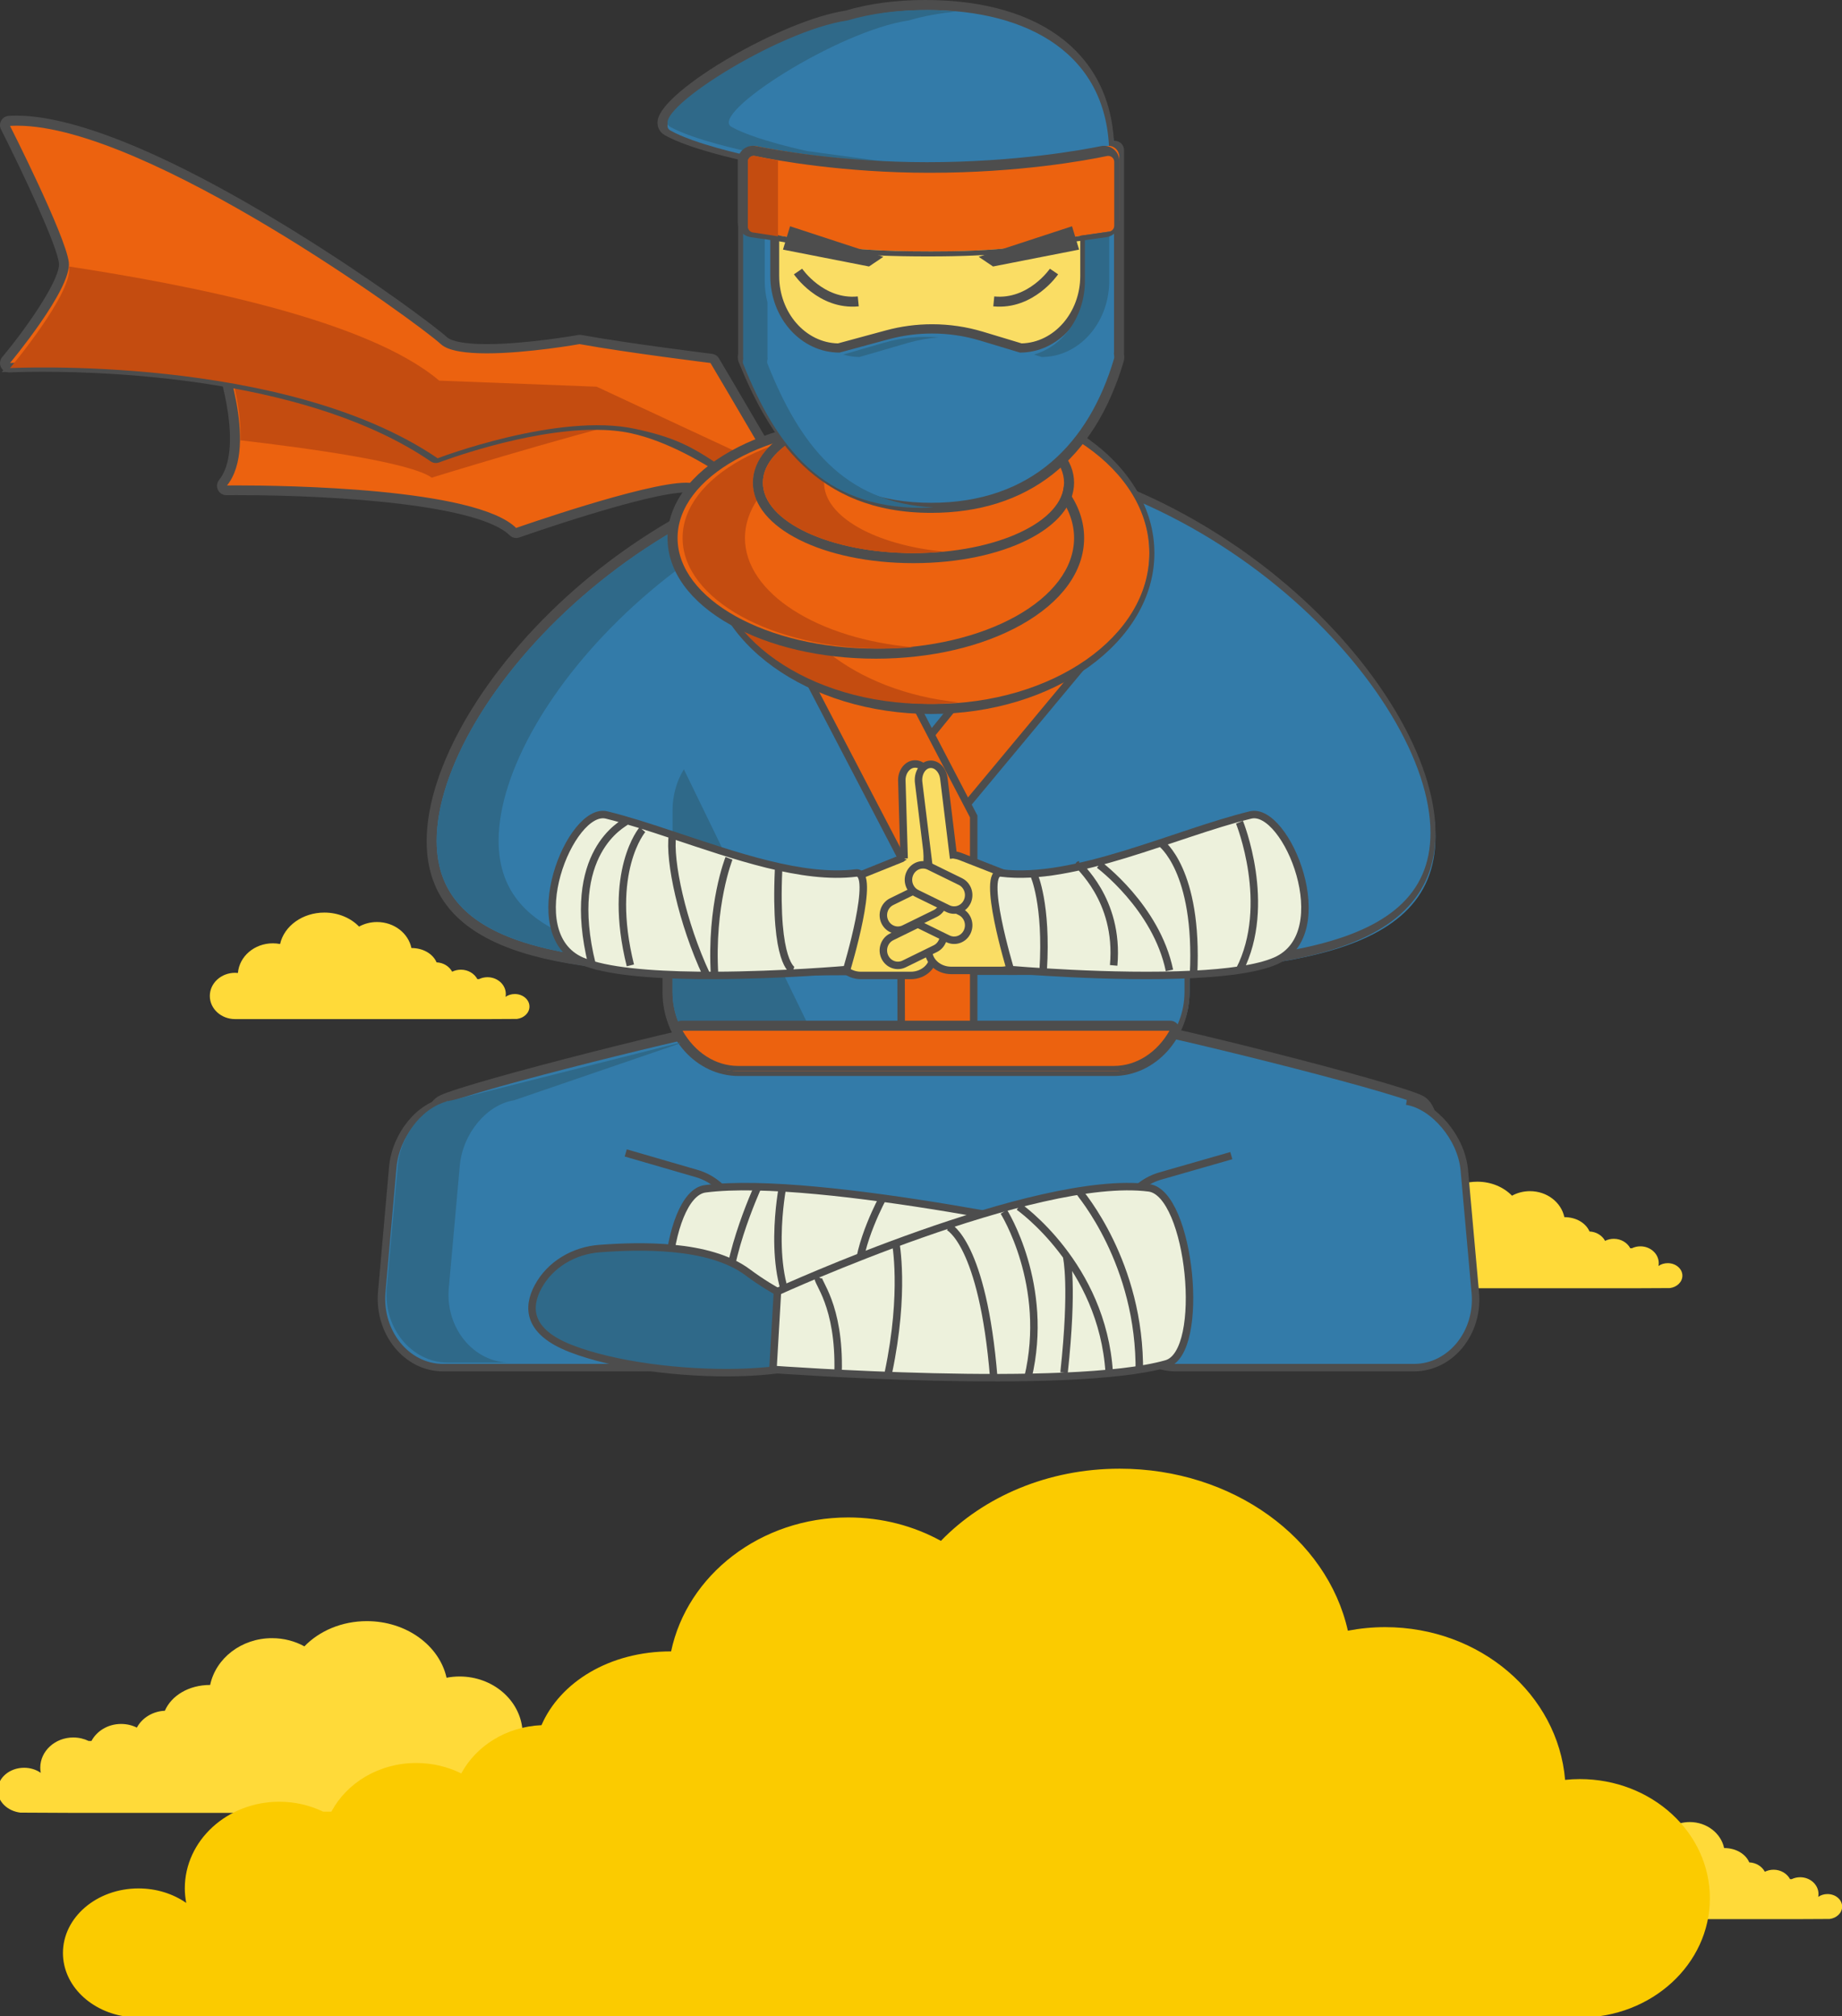 <?xml version="1.0" encoding="UTF-8" standalone="no"?>
<svg width="370px" height="405px" viewBox="0 0 370 405" version="1.1" xmlns="http://www.w3.org/2000/svg" xmlns:xlink="http://www.w3.org/1999/xlink" xmlns:sketch="http://www.bohemiancoding.com/sketch/ns">
    <rect x="0" y="0" width="370" height="405" fill="#333333" stroke="none"/>
    <!-- Generator: Sketch 3.0.1 (7597) - http://www.bohemiancoding.com/sketch -->
    <title>ninja-cloud</title>
    <description>Created with Sketch.</description>
    <defs></defs>
    <g id="0-Style-Guide" stroke="none" stroke-width="1" fill="none" fill-rule="evenodd" sketch:type="MSPage">
        <g id="ninja-cloud" sketch:type="MSArtboardGroup">
            <g id="Cloud-+-Ninja" sketch:type="MSLayerGroup">
                <g id="Cloud" transform="translate(0, 182.816)" sketch:type="MSShapeGroup">
                    <path d="M104.944,164.636 C104.443,158.642 98.984,153.92 92.318,153.92 C91.42,153.92 90.545,154.007 89.701,154.17 C88.251,147.694 81.635,142.801 73.688,142.801 C68.644,142.801 64.136,144.772 61.144,147.867 C59.244,146.824 57.022,146.222 54.646,146.222 C48.477,146.222 43.341,150.267 42.212,155.621 C37.897,155.616 34.424,157.777 33.117,160.799 C30.641,160.907 28.525,162.256 27.489,164.186 C26.549,163.718 25.472,163.452 24.328,163.452 C21.71,163.452 19.453,164.846 18.374,166.865 L17.794,166.865 C16.875,166.424 15.831,166.171 14.721,166.171 C11.058,166.171 8.088,168.894 8.088,172.253 C8.088,172.6 8.127,172.939 8.188,173.271 C7.275,172.635 6.111,172.253 4.841,172.253 C1.912,172.253 -0.463,174.281 -0.463,176.784 C-0.463,179.063 1.51,180.945 4.076,181.262 L14.721,181.314 L95.333,181.314 L105.979,181.314 C111.018,181.314 115.103,177.568 115.103,172.947 C115.103,168.326 111.019,164.581 105.979,164.581 C105.629,164.581 105.284,164.601 104.944,164.636 Z" id="Shape-2" fill="#FFDA39"></path>
                    <path d="M332.322,66.667 C332.044,63.337 329.011,60.713 325.307,60.713 C324.809,60.713 324.322,60.761 323.853,60.852 C323.048,57.254 319.372,54.536 314.957,54.536 C312.155,54.536 309.65,55.631 307.988,57.35 C306.933,56.771 305.698,56.437 304.378,56.437 C300.95,56.437 298.097,58.684 297.47,61.658 C295.073,61.656 293.143,62.856 292.417,64.535 C291.041,64.595 289.866,65.344 289.29,66.417 C288.768,66.157 288.17,66.009 287.534,66.009 C286.079,66.009 284.826,66.783 284.226,67.905 L283.904,67.905 C283.393,67.66 282.813,67.519 282.197,67.519 C280.161,67.519 278.512,69.032 278.512,70.898 C278.512,71.092 278.533,71.28 278.567,71.464 C278.06,71.111 277.413,70.898 276.707,70.898 C275.08,70.898 273.761,72.025 273.761,73.416 C273.761,74.682 274.857,75.727 276.282,75.904 L282.197,75.933 L326.983,75.933 L332.897,75.933 C335.697,75.933 337.966,73.852 337.966,71.284 C337.966,68.717 335.697,66.636 332.897,66.636 C332.703,66.636 332.511,66.647 332.322,66.667 Z" id="Shape-3" fill="#FFDA39" transform="translate(305.85, 65.218) scale(-1, 1) translate(-305.85, -65.218) "></path>
                    <path d="M364.412,193.388 C364.133,190.057 361.1,187.434 357.397,187.434 C356.898,187.434 356.412,187.482 355.943,187.573 C355.138,183.975 351.462,181.257 347.046,181.257 C344.244,181.257 341.74,182.352 340.078,184.071 C339.022,183.491 337.787,183.157 336.467,183.157 C333.04,183.157 330.186,185.404 329.559,188.379 C327.162,188.376 325.232,189.577 324.506,191.256 C323.131,191.316 321.955,192.065 321.38,193.138 C320.857,192.877 320.259,192.73 319.623,192.73 C318.169,192.73 316.915,193.504 316.315,194.626 L315.993,194.626 C315.483,194.381 314.903,194.24 314.286,194.24 C312.251,194.24 310.601,195.753 310.601,197.619 C310.601,197.812 310.623,198 310.657,198.185 C310.149,197.832 309.502,197.619 308.797,197.619 C307.17,197.619 305.85,198.746 305.85,200.136 C305.85,201.403 306.946,202.448 308.372,202.624 L314.286,202.653 L359.072,202.653 L364.986,202.653 C367.786,202.653 370.056,200.572 370.056,198.005 C370.056,195.438 367.787,193.357 364.987,193.357 C364.792,193.357 364.601,193.368 364.412,193.388 Z" id="Shape-4" fill="#FFDA39" transform="translate(337.94, 191.939) scale(-1, 1) translate(-337.94, -191.939) "></path>
                    <path d="M314.38,174.684 C312.945,157.525 297.318,144.008 278.236,144.008 C275.667,144.008 273.162,144.257 270.744,144.722 C266.595,126.185 247.655,112.18 224.906,112.18 C210.468,112.18 197.564,117.822 188.999,126.681 C183.56,123.694 177.198,121.973 170.397,121.973 C152.737,121.973 138.034,133.551 134.802,148.878 C122.453,148.864 112.508,155.049 108.767,163.699 C101.68,164.01 95.624,167.87 92.658,173.396 C89.967,172.056 86.884,171.295 83.607,171.295 C76.114,171.295 69.654,175.285 66.565,181.066 L64.904,181.066 C62.274,179.801 59.285,179.076 56.108,179.076 C45.622,179.076 37.121,186.872 37.121,196.487 C37.121,197.482 37.233,198.452 37.408,199.403 C34.794,197.582 31.46,196.487 27.825,196.487 C19.441,196.487 12.644,202.294 12.644,209.457 C12.644,215.983 18.291,221.368 25.635,222.277 L56.108,222.426 L286.867,222.426 L317.341,222.426 C331.767,222.426 343.461,211.703 343.461,198.475 C343.461,185.247 331.77,174.526 317.343,174.526 C316.341,174.526 315.353,174.583 314.38,174.684 Z" id="Shape" fill="#FBCB00"></path>
                    <path d="M100.735,12.611 C100.457,9.281 97.424,6.657 93.72,6.657 C93.222,6.657 92.736,6.706 92.266,6.796 C91.461,3.198 87.785,0.48 83.37,0.48 C80.568,0.48 78.063,1.575 76.401,3.294 C75.346,2.715 74.111,2.381 72.791,2.381 C69.363,2.381 66.51,4.628 65.883,7.602 C63.486,7.6 61.556,8.8 60.83,10.479 C59.454,10.539 58.279,11.288 57.703,12.361 C57.181,12.101 56.583,11.953 55.947,11.953 C54.492,11.953 53.239,12.728 52.639,13.849 L52.317,13.849 C51.806,13.604 51.226,13.463 50.61,13.463 C48.574,13.463 46.925,14.976 46.925,16.842 C46.925,17.036 46.946,17.224 46.98,17.408 C46.473,17.055 45.826,16.842 45.12,16.842 C43.493,16.842 42.174,17.969 42.174,19.36 C42.174,20.626 43.27,21.671 44.695,21.848 L50.61,21.877 L95.396,21.877 L101.31,21.877 C104.11,21.877 106.379,19.796 106.379,17.228 C106.379,14.661 104.11,12.58 101.31,12.58 C101.116,12.58 100.924,12.591 100.735,12.611 Z" id="Shape-5" fill="#FFDA39" transform="translate(74.263, 11.162) scale(-1, 1) translate(-74.263, -11.162) "></path>
                </g>
                <g id="Ninja" sketch:type="MSShapeGroup">
                    <g id="Group">
                        <g transform="translate(42.343, 67.665)" id="Shape">
                            <path d="M61.337,39.387 C61.096,39.387 60.858,39.293 60.68,39.118 C54.483,32.991 27.994,30.809 5.271,30.809 C3.949,30.809 3.201,30.818 3.197,30.818 L3.185,30.818 C2.829,30.818 2.504,30.616 2.348,30.297 C2.188,29.975 2.231,29.589 2.456,29.308 C8.575,21.649 1.149,2.473 1.073,2.279 C0.953,1.975 1.002,1.633 1.201,1.375 C1.379,1.143 1.654,1.01 1.942,1.01 C1.976,1.01 2.009,1.011 2.043,1.015 L77.346,9.189 C77.488,9.204 77.623,9.251 77.743,9.327 L114.496,32.475 C114.746,32.633 114.907,32.898 114.929,33.192 C114.952,33.486 114.833,33.773 114.61,33.967 L112.015,36.209 C111.842,36.358 111.624,36.436 111.404,36.436 C111.276,36.436 111.149,36.41 111.028,36.358 C110.939,36.318 101.97,32.386 96.934,30.441 C96.725,30.361 96.304,30.264 95.488,30.264 C87.485,30.264 61.904,39.246 61.647,39.336 C61.546,39.37 61.442,39.387 61.337,39.387 L61.337,39.387 Z" fill="#EC620F"></path>
                            <path d="M2.016,2.02 L77.219,10.158 L113.924,33.205 L111.334,35.438 C111.334,35.438 102.327,31.498 97.219,29.531 C96.793,29.367 96.189,29.291 95.439,29.291 C87.193,29.291 61.332,38.377 61.332,38.377 C53.171,30.334 14.747,29.836 5.341,29.836 C4.009,29.836 3.257,29.846 3.257,29.846 C9.78,21.708 2.016,2.02 2.016,2.02 L2.016,2.02 Z M1.868,0 C1.29,0 0.74,0.269 0.385,0.734 C-0.013,1.253 -0.11,1.942 0.129,2.55 C2.182,7.796 6.458,22.731 1.654,28.761 C1.204,29.325 1.119,30.098 1.437,30.747 C1.751,31.389 2.402,31.794 3.115,31.794 L3.14,31.794 C3.147,31.794 3.891,31.784 5.203,31.784 C26.737,31.784 54.017,33.898 60.028,39.855 C60.384,40.208 60.859,40.397 61.343,40.397 C61.551,40.397 61.762,40.362 61.965,40.29 C62.221,40.199 87.685,31.236 95.539,31.236 C96.313,31.236 96.599,31.332 96.649,31.35 C101.672,33.295 110.632,37.234 110.722,37.274 C110.964,37.38 111.219,37.432 111.474,37.432 C111.915,37.432 112.353,37.275 112.699,36.976 L115.296,34.725 C115.743,34.338 115.98,33.762 115.935,33.172 C115.89,32.582 115.568,32.048 115.069,31.733 L78.267,8.493 C78.027,8.342 77.755,8.247 77.472,8.216 L2.07,0.01 C2.002,0.002 1.935,0 1.868,0 L1.868,0 L1.868,0 Z" fill="#4D4D4D"></path>
                        </g>
                        <path d="M46.376,74.911 C47.425,78.725 48.474,83.816 48.289,88.439 C61.838,90.01 82.478,92.845 86.721,95.943 C86.721,95.943 111.56,88.242 130.054,83.622 L119.696,77.133 L50.716,69.685 L46.376,74.911 L46.376,74.911 Z" id="Shape" fill="#C44C10"></path>
                        <path d="M2.016,26.302 C2.016,26.302 13.203,48.394 13.825,53.71 C14.446,59.026 2.016,73.916 2.016,73.916 C2.016,73.916 56.881,71.08 87.558,92.049 C87.558,92.049 111.651,82.782 127.062,86.133 C142.474,89.484 159.578,104.921 162.112,107.892 C164.647,110.863 142.71,73.918 142.71,73.918 C142.71,73.918 126.051,71.869 116.419,70.127 C116.419,70.127 93.029,74.305 88.541,70.127 C84.054,65.947 27.498,24.728 2.016,26.302 L2.016,26.302 Z" id="Shape" stroke="#4D4D4D" stroke-width="1.5" fill="#EC620F"></path>
                        <g transform="translate(0, 23.228)" id="Shape">
                            <path d="M163.417,84.834 C162.942,84.834 162.664,84.51 162.515,84.336 C159.519,80.846 142.563,66.053 127.72,62.843 C125.54,62.372 123.04,62.133 120.29,62.133 C105.87,62.133 88.631,68.663 88.458,68.729 C88.349,68.772 88.234,68.791 88.12,68.791 C87.934,68.791 87.748,68.737 87.59,68.628 C63.518,52.263 24.401,50.496 8.7,50.496 C4.536,50.496 2.021,50.623 1.996,50.624 C1.98,50.624 1.964,50.625 1.947,50.625 C1.593,50.625 1.267,50.426 1.107,50.109 C0.941,49.776 0.987,49.378 1.226,49.093 C4.637,45.029 13.385,33.595 12.91,29.554 C12.311,24.452 1.222,2.628 1.11,2.409 C0.967,2.127 0.976,1.795 1.133,1.523 C1.29,1.25 1.575,1.075 1.89,1.056 C2.389,1.025 2.9,1.01 3.422,1.01 C30.723,1.01 86.629,42.315 89.754,45.21 C90.547,45.944 92.692,46.819 98.404,46.819 C106.544,46.819 116.928,44.992 117.032,44.973 C117.086,44.963 117.142,44.958 117.197,44.958 C117.254,44.958 117.309,44.963 117.365,44.973 C126.932,46.694 143.633,48.742 143.799,48.763 C144.087,48.798 144.344,48.965 144.492,49.213 C164.846,83.306 164.595,83.744 164.246,84.352 C164.08,84.646 163.756,84.834 163.417,84.834 L163.417,84.834 Z" fill="#EC620F"></path>
                            <path d="M3.479,2.02 C29.597,2.02 84.139,41.788 88.542,45.888 C90.038,47.28 93.633,47.745 97.764,47.745 C106.023,47.745 116.419,45.888 116.419,45.888 C126.051,47.63 142.711,49.679 142.711,49.679 C142.711,49.679 162.984,83.824 162.299,83.824 C162.272,83.824 162.21,83.769 162.113,83.654 C159.578,80.683 142.474,65.245 127.062,61.894 C124.702,61.381 122.14,61.164 119.491,61.164 C104.839,61.164 87.559,67.81 87.559,67.81 C63.413,51.306 24.288,49.549 8.719,49.549 C4.506,49.549 2.016,49.679 2.016,49.679 C2.016,49.679 14.446,34.788 13.825,29.472 C13.203,24.156 2.016,2.063 2.016,2.063 C2.494,2.034 2.981,2.02 3.479,2.02 L3.479,2.02 Z M3.334,0 C2.796,0 2.264,0.016 1.753,0.047 C1.125,0.086 0.56,0.438 0.247,0.984 C-0.065,1.53 -0.083,2.197 0.201,2.758 C4.645,11.552 11.414,25.968 11.842,29.64 C12.174,32.48 6.303,41.463 0.434,48.506 C-0.042,49.077 -0.134,49.875 0.198,50.539 C0.515,51.175 1.164,51.573 1.867,51.573 C1.9,51.573 1.932,51.572 1.963,51.57 C1.988,51.569 4.468,51.443 8.581,51.443 C24.107,51.443 62.78,53.197 86.504,69.444 C86.819,69.66 87.187,69.771 87.558,69.771 C87.785,69.771 88.012,69.73 88.228,69.646 C88.399,69.581 105.397,63.1 119.547,63.1 C122.214,63.1 124.632,63.332 126.735,63.791 C141.267,66.956 157.886,81.568 160.821,85.016 C161.014,85.243 161.526,85.844 162.43,85.844 C163.101,85.844 163.734,85.476 164.066,84.891 C164.776,83.643 164.803,83.595 154.361,65.676 C149.464,57.274 144.464,48.833 144.414,48.748 C144.119,48.251 143.609,47.916 143.035,47.847 C142.868,47.827 126.288,45.777 116.802,44.058 C116.693,44.038 116.581,44.028 116.47,44.028 C116.36,44.028 116.249,44.038 116.141,44.057 C116.039,44.076 105.789,45.891 97.781,45.891 C91.746,45.891 90.158,44.848 89.816,44.529 C87.693,42.55 73.2,31.628 55.055,20.736 C26.503,3.598 11.169,0 3.334,0 L3.334,0 L3.334,0 Z" fill="#4D4D4D"></path>
                        </g>
                        <g transform="translate(84.687, 205.015)" id="Shape">
                            <path d="M4.56,52.516 C4.108,52.516 3.719,52.195 3.638,51.753 C2.64,46.302 -2.026,18.959 4.143,15.908 C9.689,13.164 58.227,1.01 61.856,1.01 C61.891,1.01 61.949,1.014 62.011,1.02 L104.665,1.01 L142.649,1.02 C142.71,1.014 142.769,1.01 142.804,1.01 C146.431,1.01 194.969,13.164 200.517,15.908 C206.685,18.959 202.019,46.302 201.021,51.753 C200.94,52.195 200.552,52.516 200.1,52.516 L4.56,52.516 L4.56,52.516 Z" fill="#337BA9"></path>
                            <path d="M142.781,2.02 C145.908,2.02 194.294,13.937 200.044,16.774 C205.891,19.658 200.044,51.506 200.044,51.506 L105.183,51.506 L99.476,51.506 L4.615,51.506 C4.615,51.506 -1.232,19.658 4.615,16.774 C10.366,13.937 58.756,2.02 61.879,2.02 C61.931,2.02 61.971,2.024 61.997,2.03 L99.995,2.021 L99.995,2.02 L102.33,2.02 L104.665,2.02 L104.665,2.021 L142.663,2.03 C142.688,2.022 142.728,2.02 142.781,2.02 L142.781,2.02 Z M142.834,0 C142.752,0 142.673,0.004 142.597,0.01 L104.666,0.001 L102.329,0.001 L99.991,0.001 L62.059,0.011 C61.983,0.005 61.904,0.001 61.823,0.001 C58.162,0.001 9.232,12.272 3.643,15.041 C1.408,16.15 -0.981,19.469 0.415,35.437 C1.146,43.801 2.62,51.913 2.635,51.994 C2.797,52.881 3.573,53.526 4.48,53.526 L99.472,53.526 L105.187,53.526 L200.18,53.526 C201.086,53.526 201.862,52.881 202.025,51.994 C202.04,51.913 203.513,43.8 204.244,35.437 C205.64,19.469 203.252,16.15 201.016,15.041 C195.425,12.27 146.494,0 142.834,0 L142.834,0 L142.834,0 Z" fill="#4D4D4D"></path>
                        </g>
                        <g transform="translate(133.079, 145.429)" id="Shape">
                            <path d="M15.499,69.685 C7.508,69.685 1.008,62.564 1.008,53.813 L1.008,16.882 C1.008,8.13 7.508,1.01 15.499,1.01 L91.367,1.01 C99.358,1.01 105.858,8.13 105.858,16.882 L105.858,53.813 C105.858,62.564 99.358,69.685 91.367,69.685 L15.499,69.685 L15.499,69.685 Z" fill="#337BA9"></path>
                            <path d="M91.315,2.02 C98.791,2.02 104.85,8.693 104.85,16.924 L104.85,53.771 C104.85,62.002 98.791,68.675 91.315,68.675 L15.551,68.675 C8.076,68.675 2.016,62.002 2.016,53.771 L2.016,16.924 C2.016,8.693 8.076,2.02 15.551,2.02 L91.315,2.02 L91.315,2.02 Z M90.555,0 L15.303,0 C6.865,0 0,7.555 0,16.842 L0,53.853 C0,63.14 6.865,70.695 15.303,70.695 L90.555,70.695 C98.993,70.695 105.858,63.14 105.858,53.853 L105.858,16.842 C105.858,7.555 98.994,0 90.555,0 L90.555,0 L90.555,0 Z" fill="#4D4D4D"></path>
                        </g>
                        <g transform="translate(85.703, 89.883)" id="Shape">
                            <path d="M21.583,102.036 C7.733,98.232 1,90.955 1,79.793 C1,65.044 12.61,45.3 30.576,29.492 C42.667,18.855 67.999,1.01 101.818,1.01 C156.496,1.01 202.635,48.413 202.635,78.183 C202.635,103.956 167.821,105.947 118.636,105.947 C115.932,105.947 104.719,105.929 101.818,105.929 C96.554,105.929 91.385,105.958 86.34,105.988 C81.53,106.016 76.834,106.042 72.279,106.042 C50.599,106.042 33.68,105.361 21.583,102.036 Z" fill="#337BA9"></path>
                            <path d="M101.825,2.02 C156.948,2.02 201.635,49.268 201.635,77.404 C201.635,102.617 165.748,103.928 118.627,103.928 C113.163,103.928 107.552,103.91 101.826,103.91 C91.555,103.91 81.637,104.022 72.312,104.022 C31.593,104.022 2.016,101.89 2.016,78.997 C2.016,50.861 46.703,2.02 101.825,2.02 L101.825,2.02 Z M101.322,0 C67.343,0 41.907,17.843 29.77,28.479 C11.686,44.327 0,64.186 0,79.072 C0,90.626 6.928,98.137 21.181,102.038 C33.326,105.362 50.244,106.042 71.911,106.042 C76.448,106.042 81.126,106.016 85.917,105.989 C90.915,105.96 96.085,105.93 101.321,105.93 C104.207,105.93 107.063,105.935 109.887,105.939 C112.646,105.942 115.373,105.947 118.064,105.947 C140.714,105.947 162.299,105.651 177.456,102.08 C194.404,98.087 202.643,90.039 202.643,77.475 C202.643,62.672 190.951,43.12 172.856,27.664 C160.76,17.334 135.382,0 101.322,0 L101.322,0 L101.322,0 Z" fill="#4D4D4D"></path>
                        </g>
                        <g transform="translate(87.719, 91.893)" id="Shape" fill="#2F6989">
                            <path d="M12.435,76.978 C12.435,49.918 53.721,3.714 105.858,0.219 C103.816,0.088 101.763,0 99.689,0 C44.632,0 0,48.841 0,76.978 C0,101.137 32.916,102.175 77.07,101.986 C39.311,101.759 12.435,98.81 12.435,76.978 L12.435,76.978 Z"></path>
                            <path d="M113.651,101.002 C112.05,101.002 110.459,101.006 108.875,101.009 C113.683,101.015 118.394,101.02 122.989,101.011 C119.914,101.007 116.803,101.002 113.651,101.002 L113.651,101.002 Z"></path>
                        </g>
                        <path d="M222.807,127.251 L190.031,166.638 L180.463,155.665 L201.925,129.234 L222.807,127.251 Z" id="Shape" stroke="#4D4D4D" stroke-width="1.5" fill="#EC620F"></path>
                        <path d="M88.23,76.454 C73.674,64.144 38.226,57.261 13.837,53.526 C13.848,53.598 13.864,53.679 13.873,53.746 C14.497,59.057 2.016,73.934 2.016,73.934 C2.016,73.934 57.105,71.099 87.908,92.049 C87.908,92.049 112.099,82.791 127.574,86.139 C135.059,87.758 138.746,89.43 145.177,93.923 L149.21,91.348 L119.843,77.672 L88.23,76.454 L88.23,76.454 Z" id="Shape" fill="#C44C10"></path>
                        <path d="M181.043,214.104 L195.586,214.104 L195.586,163.991 L176.958,128.261 L162.316,136.344 L180.945,172.074 L181.043,214.104 Z" id="Shape" stroke="#4D4D4D" stroke-width="1.5" fill="#EC620F"></path>
                        <g transform="translate(142.153, 78.774)" id="Shape">
                            <path d="M44.36,63.625 C19.901,63.625 0,49.581 0,32.318 C0,15.054 19.9,1.01 44.36,1.01 C68.821,1.01 88.719,15.054 88.719,32.318 C88.719,49.581 68.82,63.625 44.36,63.625 L44.36,63.625 Z" fill="#EC620F"></path>
                            <path d="M45.368,2.02 C69.311,2.02 88.719,15.584 88.719,32.317 C88.719,49.05 69.31,62.615 45.368,62.615 C21.426,62.615 2.016,49.051 2.016,32.317 C2.016,15.583 21.425,2.02 45.368,2.02 L45.368,2.02 Z M44.864,0 C20.126,0 0,14.497 0,32.317 C0,50.137 20.126,64.635 44.864,64.635 C69.602,64.635 89.728,50.137 89.728,32.317 C89.728,14.497 69.602,0 44.864,0 L44.864,0 L44.864,0 Z" fill="#4D4D4D"></path>
                        </g>
                        <path d="M155.637,111.091 C155.637,95.846 171.681,83.235 192.561,81.113 C190.524,80.906 188.443,80.794 186.323,80.794 C162.486,80.794 143.161,94.359 143.161,111.092 C143.161,127.826 162.486,141.39 186.323,141.39 C188.443,141.39 190.524,141.277 192.561,141.07 C171.681,138.947 155.637,126.336 155.637,111.091 L155.637,111.091 Z" id="Shape" fill="#C44C10"></path>
                        <g transform="translate(134.087, 84.834)" id="Shape">
                            <path d="M41.84,46.457 C19.326,46.457 1.008,36.036 1.008,23.228 C1.008,10.421 19.324,0 41.84,0 C64.353,0 82.67,10.42 82.67,23.228 C82.67,36.037 64.353,46.457 41.84,46.457 L41.84,46.457 Z" fill="#EC620F"></path>
                            <path d="M41.839,1.01 C63.833,1.01 81.662,10.957 81.662,23.228 C81.662,35.499 63.833,45.447 41.839,45.447 C19.845,45.447 2.016,35.499 2.016,23.228 C2.016,10.957 19.845,1.01 41.839,1.01 L41.839,1.01 Z M41.839,-1.01 C30.85,-1.01 20.49,1.4 12.667,5.777 C4.499,10.347 0,16.544 0,23.228 C0,29.913 4.499,36.11 12.667,40.679 C20.49,45.056 30.85,47.467 41.839,47.467 C52.829,47.467 63.189,45.056 71.011,40.679 C79.18,36.11 83.678,29.913 83.678,23.228 C83.678,16.544 79.18,10.347 71.011,5.777 C63.189,1.4 52.829,-1.01 41.839,-1.01 L41.839,-1.01 L41.839,-1.01 Z" fill="#4D4D4D"></path>
                        </g>
                        <path d="M149.639,108.062 C149.639,96.972 164.31,87.781 183.488,86.115 C181.447,85.938 179.355,85.844 177.224,85.844 C155.07,85.844 137.112,95.791 137.112,108.062 C137.112,120.333 155.07,130.28 177.224,130.28 C179.355,130.28 181.447,130.186 183.488,130.009 C164.309,128.342 149.639,119.152 149.639,108.062 L149.639,108.062 Z" id="Shape" fill="#C44C10"></path>
                        <g transform="translate(150.218, 80.794)" id="Shape">
                            <path d="M32.262,31.308 C14.736,31.308 1.008,24.653 1.008,16.159 C1.008,7.665 14.736,1.01 32.262,1.01 C49.787,1.01 63.515,7.665 63.515,16.159 C63.515,24.653 49.786,31.308 32.262,31.308 L32.262,31.308 Z" fill="#EC620F"></path>
                            <path d="M33.27,2.02 C49.973,2.02 63.515,8.35 63.515,16.159 C63.515,23.968 49.973,30.298 33.27,30.298 C16.565,30.298 3.025,23.968 3.025,16.159 C3.023,8.351 16.565,2.02 33.27,2.02 L33.27,2.02 Z M33.27,0 C15.179,0 1.008,7.098 1.008,16.159 C1.008,25.22 15.179,32.318 33.27,32.318 C51.36,32.318 65.531,25.22 65.531,16.159 C65.531,7.098 51.36,0 33.27,0 L33.27,0 L33.27,0 Z" fill="#4D4D4D"></path>
                        </g>
                        <path d="M165.531,96.953 C165.531,90.132 175.833,84.439 189.537,83.109 C187.553,82.916 185.499,82.814 183.393,82.814 C166.74,82.814 153.243,89.144 153.243,96.953 C153.243,104.762 166.741,111.092 183.393,111.092 C185.499,111.092 187.553,110.99 189.537,110.797 C175.833,109.467 165.531,103.775 165.531,96.953 L165.531,96.953 Z" id="Shape" fill="#C44C10"></path>
                        <path d="M203.992,71.705 C211.599,71.705 217.766,64.668 217.766,55.99 L217.766,46.526 C207.759,47.908 197.199,48.654 186.277,48.654 C175.161,48.654 164.415,47.886 154.251,46.457 L154.251,55.99 C154.251,64.668 160.418,71.705 168.025,71.705" id="Shape" stroke="#4D4D4D" fill="#FADD64"></path>
                        <g transform="translate(148.202, 28.278)" id="Shape">
                            <path d="M38.824,73.725 C16.27,73.725 7.118,58.771 1.14,44.145 C0.936,43.65 1.015,43.179 1.072,42.835 C1.076,42.809 1.081,42.784 1.084,42.759 C1.076,42.708 1.071,42.656 1.071,42.604 L1.071,17.151 C1.071,16.878 1.191,16.619 1.403,16.442 C1.575,16.297 1.792,16.219 2.013,16.219 C2.063,16.219 2.113,16.223 2.162,16.23 C3.63,16.461 5.111,16.679 6.605,16.881 C7.071,16.945 7.418,17.34 7.418,17.804 L7.418,27.149 C7.418,35.083 13.169,41.547 20.263,41.621 L30.001,38.98 C32.94,38.183 35.978,37.779 39.026,37.779 C42.403,37.779 45.755,38.272 48.985,39.247 L56.853,41.621 C63.941,41.538 69.684,35.077 69.684,27.149 L69.684,17.874 C69.684,17.408 70.032,17.013 70.5,16.951 C71.906,16.762 73.305,16.565 74.69,16.353 L74.69,1.942 C74.69,1.427 75.113,1.01 75.633,1.01 C76.154,1.01 76.576,1.427 76.576,1.942 L76.576,42.604 C76.576,42.664 76.57,42.723 76.559,42.781 C76.562,42.804 76.566,42.828 76.569,42.851 C76.615,43.187 76.672,43.602 76.538,44.058 C72.529,57.591 62.732,73.725 38.824,73.725 L38.824,73.725 Z" fill="#337BA9"></path>
                            <path d="M75.567,2.02 L75.567,42.593 L75.529,42.593 C75.549,42.988 75.681,43.399 75.567,43.781 C70.571,60.644 59.116,72.715 38.823,72.715 C18.529,72.715 8.974,60.645 2.078,43.781 C1.928,43.412 2.096,42.987 2.117,42.593 L2.078,42.593 L2.078,17.197 C3.55,17.429 5.036,17.646 6.533,17.85 L6.533,27.174 C6.533,35.662 12.752,42.544 20.42,42.544 L30.265,39.875 C33.134,39.098 36.079,38.709 39.025,38.71 C42.284,38.71 45.542,39.186 48.689,40.135 L56.68,42.544 C64.35,42.544 70.567,35.662 70.567,27.174 L70.567,17.919 C72.248,17.694 73.916,17.457 75.563,17.197 L75.563,2.02 L75.567,2.02 Z M75.691,0 C74.649,0 73.802,0.837 73.802,1.867 L73.802,15.51 C72.751,15.665 71.634,15.823 70.424,15.985 C69.487,16.111 68.789,16.901 68.789,17.835 L68.789,27.13 C68.789,34.51 63.532,40.534 57.014,40.696 L49.275,38.361 C45.951,37.357 42.502,36.848 39.026,36.848 C35.888,36.848 32.762,37.264 29.736,38.086 L20.113,40.696 C13.582,40.549 8.311,34.52 8.311,27.129 L8.311,17.764 C8.311,16.832 7.614,16.042 6.68,15.914 C5.171,15.709 3.68,15.49 2.249,15.263 C2.149,15.247 2.05,15.239 1.951,15.239 C1.506,15.239 1.07,15.396 0.725,15.686 C0.304,16.041 0.063,16.56 0.063,17.107 L0.063,42.613 C0.063,42.66 0.064,42.704 0.068,42.749 C0.001,43.156 -0.089,43.801 0.2,44.507 C6.306,59.454 15.67,74.734 38.823,74.734 C58.243,74.734 71.62,64.222 77.507,44.333 C77.691,43.714 77.627,43.162 77.575,42.785 C77.58,42.729 77.583,42.672 77.583,42.615 L77.583,1.867 C77.58,0.837 76.735,0 75.691,0 L75.691,0 L75.691,0 Z" fill="#4D4D4D"></path>
                        </g>
                        <g transform="translate(149.21, 46.457)" id="Shape" fill="#2F6989">
                            <path d="M60.048,25.248 C67.391,25.248 73.356,18.665 73.597,10.447 L73.597,0 C71.986,0.258 70.355,0.495 68.714,0.719 L68.714,9.938 C68.714,17.094 64.356,23.086 58.474,24.764 L60.048,25.248 L60.048,25.248 Z"></path>
                            <path d="M23.43,25.248 L33.115,22.432 C35.152,21.839 37.23,21.477 39.319,21.313 C35.589,21.006 31.819,21.373 28.177,22.432 L20.163,24.762 C21.213,25.068 22.303,25.248 23.43,25.248 L23.43,25.248 Z"></path>
                            <path d="M4.951,26.598 C4.804,26.228 4.968,25.803 4.989,25.409 L4.951,25.409 L4.951,14.299 C4.599,12.929 4.401,11.483 4.401,9.982 L4.401,0.654 C2.942,0.449 1.494,0.232 0.06,0 L0.06,25.409 L0.098,25.409 C0.079,25.804 -0.087,26.228 0.06,26.598 C6.779,43.469 16.088,55.546 35.86,55.546 C36.694,55.546 37.507,55.516 38.311,55.474 C20.205,54.51 11.386,42.757 4.951,26.598 L4.951,26.598 Z"></path>
                        </g>
                        <g transform="translate(132.071, 0)" id="Shape">
                            <path d="M54.912,37.357 L17.736,32.179 C17.233,32.073 6.889,29.828 2.032,27.045 C1.237,26.589 0.879,25.796 1.05,24.87 C2.053,19.444 25.238,5.159 38.369,3.181 C43.128,1.739 48.5,1.01 54.336,1.01 C77.761,1.01 91.744,12.312 91.744,31.243 C91.744,31.714 91.403,32.113 90.942,32.181 L55.17,37.358 C55.126,37.365 55.081,37.367 55.038,37.367 C54.997,37.366 54.954,37.362 54.912,37.357 L54.912,37.357 Z" fill="#337BA9"></path>
                            <path d="M54.323,2.02 C74.433,2.02 90.736,10.862 90.736,31.198 L55.024,36.357 L17.911,31.198 C17.911,31.198 7.344,28.93 2.565,26.196 C-2.105,23.523 24.171,6.29 38.585,4.163 L38.585,4.164 C43.347,2.715 48.684,2.02 54.323,2.02 L54.323,2.02 Z M53.759,0 C47.911,0 42.521,0.72 37.737,2.142 C25.071,4.063 1.207,17.929 0.058,24.064 C-0.185,25.362 0.348,26.521 1.484,27.164 C6.418,29.953 16.801,32.175 17.24,32.268 C17.285,32.278 17.328,32.286 17.372,32.292 L54.202,37.35 C54.286,37.361 54.37,37.367 54.454,37.367 C54.541,37.367 54.629,37.361 54.715,37.349 L90.154,32.291 C91.066,32.16 91.744,31.381 91.744,30.46 C91.744,11.386 77.544,0 53.759,0 L53.759,0 L53.759,0 Z" fill="#4D4D4D"></path>
                        </g>
                        <path d="M162.115,30.34 C162.115,30.34 151.661,28.138 146.933,25.485 C142.313,22.891 168.308,6.164 182.568,4.1 L182.568,4.101 C185.545,3.212 188.767,2.648 192.129,2.33 C190.085,2.126 187.983,2.02 185.835,2.02 C180.258,2.02 174.978,2.695 170.264,4.101 L170.264,4.1 C156.005,6.164 130.01,22.892 134.63,25.485 C139.358,28.138 149.812,30.34 149.812,30.34 L186.528,35.347 L192.561,34.492 L162.115,30.34 L162.115,30.34 Z" id="Shape" fill="#2F6989"></path>
                        <g transform="translate(148.202, 28.278)" id="Shape">
                            <path d="M38.805,22.218 C23.497,22.218 18.661,21.168 13.544,20.058 C11.445,19.602 9.274,19.132 6.292,18.718 C5.131,18.557 3.978,18.388 2.834,18.212 C1.776,18.049 1.008,17.149 1.008,16.074 L1.008,3.173 C1.008,1.98 1.973,1.01 3.156,1.01 C3.303,1.01 3.452,1.025 3.598,1.055 C7.394,1.847 21.128,4.431 38.543,4.431 C56.118,4.431 69.211,2.074 74.025,1.062 C74.173,1.03 74.322,1.015 74.471,1.015 C75.657,1.015 76.621,1.985 76.621,3.177 L76.621,16.071 C76.621,17.149 75.853,18.048 74.795,18.212 C73.47,18.416 72.134,18.605 70.79,18.788 C67.875,19.185 65.623,19.641 63.444,20.083 C58.023,21.181 52.905,22.218 38.805,22.218 L38.805,22.218 Z" fill="#EC620F"></path>
                            <path d="M3.219,3.03 C3.301,3.03 3.384,3.039 3.468,3.056 C7.775,3.95 21.269,6.428 38.544,6.428 C56.451,6.428 69.872,3.959 74.159,3.06 C74.243,3.042 74.327,3.034 74.41,3.034 C75.061,3.034 75.613,3.561 75.613,4.242 L75.613,17.052 C75.613,17.649 75.179,18.158 74.589,18.249 C73.273,18.451 71.944,18.639 70.61,18.82 C60.506,20.186 58.529,22.218 38.807,22.218 C17.314,22.218 16.741,20.165 6.478,18.751 C5.324,18.592 4.178,18.425 3.039,18.251 C2.449,18.16 2.016,17.651 2.016,17.056 L2.016,4.237 C2.018,3.556 2.569,3.03 3.219,3.03 L3.219,3.03 Z M3.057,1.01 C1.372,1.01 0,2.351 0,4.001 L0,16.407 C0,17.894 1.092,19.138 2.596,19.364 C3.734,19.535 4.878,19.698 6.03,19.853 C8.945,20.245 11.072,20.695 13.13,21.13 C18.24,22.209 23.069,23.228 38.302,23.228 C52.335,23.228 57.44,22.222 62.844,21.156 C64.984,20.734 67.197,20.298 70.049,19.921 C71.382,19.745 72.708,19.56 74.022,19.364 C75.528,19.139 76.621,17.895 76.621,16.406 L76.621,4.003 C76.621,2.355 75.25,1.014 73.563,1.014 C73.352,1.014 73.139,1.035 72.931,1.078 C69.239,1.834 55.813,4.3 38.043,4.3 C20.915,4.3 7.416,1.83 3.685,1.073 C3.478,1.031 3.267,1.01 3.057,1.01 L3.057,1.01 L3.057,1.01 Z" fill="#4D4D4D"></path>
                        </g>
                        <path d="M156.267,32.241 C154.224,31.881 152.645,31.558 151.614,31.334 C150.891,31.176 150.218,31.754 150.218,32.528 L150.218,45.478 C150.218,46.079 150.635,46.594 151.203,46.685 C152.299,46.862 153.402,47.031 154.513,47.19 C155.132,47.28 155.714,47.371 156.267,47.467 L156.267,32.241 L156.267,32.241 Z" id="Shape" fill="#C44C10"></path>
                        <path d="M125.691,231.573 L139.949,235.715 C145.402,237.299 149.21,242.816 149.21,249.131 L149.21,260.84 C149.21,268.495 143.676,274.7 136.849,274.7 L88.984,274.7 C81.675,274.7 75.962,267.627 76.683,259.472 L78.891,234.503 C79.473,227.934 84.317,222.048 89.75,221.174" id="Shape" stroke="#4D4D4D" stroke-width="1.5" fill="#337BA9"></path>
                        <g transform="translate(77.629, 208.045)" id="Shape" fill="#2F6989">
                            <path d="M81.662,0 L69.564,0.002"></path>
                            <path d="M25.595,12.963 C20.158,13.824 15.31,19.617 14.73,26.082 L12.52,50.658 C11.798,58.684 17.514,65.645 24.829,65.645 L12.37,65.645 C5.057,65.645 -0.66,58.684 0.061,50.658 L2.272,26.082 C2.853,19.617 7.701,13.824 13.136,12.963 L60.49,1.01 L25.595,12.963 L25.595,12.963 Z"></path>
                            <path d="M81.864,0.009 L115.94,0.002 L112.037,0.001 L112.037,0 L109.703,0 L107.369,0 L107.369,0.001 L81.662,0.006 C81.746,0.004 81.828,0.001 81.864,0.009 L81.864,0.009 Z"></path>
                        </g>
                        <path d="M220.872,266.149 C220.872,266.149 158.662,278.879 139.12,273.274 C131.014,270.949 133.307,239.856 141.669,238.778 C164.568,235.826 222.807,248.854 222.807,248.854 L220.872,266.149 L220.872,266.149 Z" id="Shape" stroke="#4D4D4D" stroke-width="1.5" fill="#EDF1DC"></path>
                        <path d="M174.558,53.526 L157.275,50.137 L158.698,45.447 L177.439,51.586 L174.558,53.526 Z" id="Shape" fill="#4D4D4D"></path>
                        <path d="M199.474,53.526 L216.757,50.137 L215.336,45.447 L196.594,51.586 L199.474,53.526 Z" id="Shape" fill="#4D4D4D"></path>
                        <path d="M157.201,238.342 C157.201,238.342 153.684,256.231 160.3,264.6" id="Shape" stroke="#4D4D4D" stroke-width="1.5"></path>
                        <path d="M152.234,238.342 C152.234,238.342 144.43,255.388 146.55,263.591" id="Shape" stroke="#4D4D4D" stroke-width="1.5"></path>
                        <path d="M177.439,240.362 C177.439,240.362 172.201,249.929 172.404,256.521" id="Shape" stroke="#4D4D4D" stroke-width="1.5"></path>
                        <path d="M108.082,258.461 C110.508,253.95 115.292,251.164 120.453,250.783 C128.37,250.197 142.396,249.78 150.128,255.514 C161.741,264.125 168.195,262.729 168.364,268.942 C168.597,277.542 132.157,277.68 114.648,270.861 C105.894,267.451 105.894,262.529 108.082,258.461 L108.082,258.461 Z" id="Shape" stroke="#4D4D4D" stroke-width="1.5" fill="#2F6989"></path>
                        <g transform="translate(168.365, 153.509)" stroke="#4D4D4D" id="Shape" stroke-width="1.5" fill="#FADD64">
                            <path d="M14.595,42.417 L4.561,42.417 C2.042,42.417 0,40.58 0,38.316 L0,26.708 C0,25.09 1.057,23.624 2.7,22.964 L12.734,18.932 C15.45,16.752 19.155,19.704 19.155,22.676 L19.155,38.316 C19.157,40.58 17.114,42.417 14.595,42.417 L14.595,42.417 Z"></path>
                            <path d="M22.707,41.407 L32.741,41.407 C35.26,41.407 37.302,39.618 37.302,37.413 L37.302,26.105 C37.302,24.53 36.246,23.102 34.602,22.459 L24.568,18.531 C21.551,17.35 18.147,19.283 18.147,22.178 L18.147,37.413 C18.146,39.618 20.188,41.407 22.707,41.407 L22.707,41.407 Z"></path>
                            <path d="M9.356,38.676 C10.047,40.178 11.788,40.819 13.243,40.105 L19.504,37.039 C20.96,36.326 21.58,34.53 20.889,33.028 L20.889,33.028 C20.198,31.526 18.457,30.886 17.002,31.599 L10.741,34.665 C9.284,35.379 8.665,37.175 9.356,38.676 L9.356,38.676 L9.356,38.676 Z"></path>
                            <path d="M12.098,18.506 L13.831,2.815 C14.108,1.04 15.514,-0.208 16.971,0.029 C18.428,0.265 19.384,1.897 19.108,3.672 L16.373,21.208" transform="translate(15.598, 10.5) rotate(-8) translate(-15.598, -10.5) "></path>
                            <path d="M25.93,33.627 C25.239,35.129 23.498,35.769 22.043,35.056 L15.782,31.99 C14.326,31.276 13.706,29.48 14.397,27.979 L14.397,27.979 C15.088,26.477 16.829,25.836 18.284,26.55 L24.545,29.616 C26.002,30.329 26.621,32.125 25.93,33.627 L25.93,33.627 L25.93,33.627 Z"></path>
                            <path d="M9.356,31.607 C10.047,33.109 11.788,33.749 13.243,33.036 L19.504,29.97 C20.96,29.257 21.58,27.461 20.889,25.959 L20.889,25.959 C20.198,24.457 18.457,23.817 17.002,24.53 L10.741,27.596 C9.284,28.309 8.665,30.105 9.356,31.607 L9.356,31.607 L9.356,31.607 Z"></path>
                            <path d="M21.255,24.215 C19.855,24.43 18.543,23.151 18.325,21.359 L16.162,3.659 C15.943,1.866 16.899,0.239 18.299,0.024 L18.299,0.024 C19.699,-0.192 21.011,1.087 21.229,2.878 L23.188,18.91"></path>
                            <path d="M25.93,27.567 C25.239,29.069 23.498,29.709 22.043,28.996 L15.782,25.93 C14.326,25.217 13.706,23.421 14.397,21.919 L14.397,21.919 C15.088,20.417 16.829,19.777 18.284,20.49 L24.545,23.556 C26.002,24.269 26.621,26.065 25.93,27.567 L25.93,27.567 L25.93,27.567 Z"></path>
                        </g>
                        <path d="M247.335,232.117 L233.077,236.206 C231.713,236.598 230.453,237.231 229.329,238.059 C225.957,240.543 223.815,244.777 223.815,249.454 L223.815,261.016 C223.815,268.573 229.349,274.7 236.176,274.7 L284.041,274.7 C291.349,274.7 297.063,267.717 296.342,259.665 L294.133,235.011 C293.552,228.525 287.978,222.037 282.545,221.174" id="Shape" stroke="#4D4D4D" stroke-width="1.5" fill="#337BA9"></path>
                        <path d="M137.366,154.519 C135.933,156.871 135.095,159.697 135.095,162.74 L135.095,199.311 C135.095,207.481 141.119,214.104 148.551,214.104 L166.349,214.104 L137.366,154.519 L137.366,154.519 Z" id="Shape" fill="#2F6989"></path>
                        <path d="M155.259,275.059 C155.259,275.059 214.852,279.457 234.291,273.938 C242.354,271.649 239.108,239.651 230.79,238.589 C208.013,235.682 156.166,259.416 156.166,259.416 L155.259,275.059 L155.259,275.059 Z" id="Shape" stroke="#4D4D4D" stroke-width="1.5" fill="#EDF1DC"></path>
                        <g transform="translate(136.104, 205.015)" id="Shape">
                            <path d="M12.135,10.099 C7.308,10.099 2.823,7.271 0.136,2.532 C-0.039,2.224 -0.046,1.836 0.12,1.521 C0.286,1.206 0.597,1.01 0.934,1.01 L98.876,1.01 C99.214,1.01 99.525,1.205 99.689,1.521 C99.855,1.835 99.849,2.222 99.673,2.532 C96.988,7.271 92.502,10.099 87.675,10.099 L12.135,10.099 L12.135,10.099 Z" fill="#EC620F"></path>
                            <path d="M98.801,2.02 L98.806,2.02 L98.801,2.02 Z M98.801,2.02 C96.381,6.284 92.275,9.089 87.618,9.089 L12.192,9.089 C7.533,9.089 3.427,6.284 1.008,2.02 L98.801,2.02 L98.801,2.02 Z M98.95,0 L98.944,0 L0.861,0 C0.185,0 -0.438,0.355 -0.768,0.93 C-1.099,1.505 -1.088,2.209 -0.736,2.772 C2.125,7.36 6.916,10.099 12.079,10.099 L87.727,10.099 C92.861,10.099 97.628,7.389 100.495,2.847 C100.698,2.556 100.817,2.203 100.817,1.825 C100.816,0.816 99.982,0 98.95,0 L98.95,0 L98.95,0 Z" fill="#4D4D4D"></path>
                        </g>
                        <path d="M171.931,175.348 C161.229,176.686 147.558,171.856 135.083,167.704 C134.333,172.823 137.038,185.416 141.9,195.787 C137.038,185.416 134.333,172.823 135.083,167.704 C130.434,166.156 125.947,164.699 121.847,163.696 C114.607,161.922 104.197,187.49 116.808,193.003 C117.433,193.275 118.15,193.52 118.917,193.747 C113.336,171.127 125.339,165.402 125.73,165.013 C125.339,165.402 113.336,171.127 118.917,193.747 C124.702,195.468 134.242,195.957 143.542,195.924 C142.676,181.757 146.435,172.4 146.435,172.4 C146.435,172.4 142.676,181.757 143.542,195.924 C157.081,195.878 170.073,194.74 170.073,194.74 C170.073,194.74 176.113,174.825 171.931,175.348 L171.931,175.348 Z M126.621,193.906 C121.913,174.962 129.046,166.638 129.046,166.638 C129.046,166.638 121.913,174.962 126.621,193.906 L126.621,193.906 Z M156.39,174.717 C155.551,193.593 159.292,194.916 159.292,194.916 C159.292,194.916 155.549,193.594 156.39,174.717 L156.39,174.717 Z" id="Shape" stroke="#4D4D4D" stroke-width="1.5" fill="#EDF1DC"></path>
                        <path d="M251.178,163.696 C236.078,167.394 215.785,177.186 201.093,175.349 C196.912,174.827 202.951,194.743 202.951,194.743 C202.951,194.743 223.418,196.533 239.748,195.709 C240.765,174.697 233.162,169.296 233.162,169.296 C233.162,169.296 240.765,174.697 239.748,195.709 C243.064,195.542 246.205,195.267 248.972,194.847 C255.687,181.69 248.971,165.151 248.971,165.151 C248.971,165.151 255.687,181.689 248.972,194.847 C251.879,194.406 254.38,193.808 256.217,193.005 C268.827,187.492 258.417,161.922 251.178,163.696 L251.178,163.696 Z M209.542,194.916 C210.37,181.549 207.684,175.727 207.684,175.727 C207.684,175.727 210.37,181.549 209.542,194.916 L209.542,194.916 Z M223.698,193.906 C224.919,180.4 216.154,173.724 216.791,173.707 C216.154,173.723 224.918,180.399 223.698,193.906 L223.698,193.906 Z M234.905,194.916 C232.285,182.242 220.79,173.707 220.79,173.707 C220.79,173.707 232.285,182.242 234.905,194.916 L234.905,194.916 Z" id="Shape" stroke="#4D4D4D" stroke-width="1.5" fill="#EDF1DC"></path>
                        <path d="M216.757,239.352 C216.82,239.558 229.153,253.616 228.85,275.71" id="Shape" stroke="#4D4D4D" stroke-width="1.5"></path>
                        <path d="M204.659,242.382 C204.659,242.382 221.451,254.113 222.807,275.71" id="Shape" stroke="#4D4D4D" stroke-width="1.5"></path>
                        <path d="M214.263,252.481 C214.263,252.481 215.634,258.119 213.733,275.71" id="Shape" stroke="#4D4D4D" stroke-width="1.5"></path>
                        <path d="M201.635,243.392 C201.635,243.392 210.921,258.102 206.482,276.72" id="Shape" stroke="#4D4D4D" stroke-width="1.5"></path>
                        <path d="M190.545,246.422 C190.545,246.422 197.409,249.602 199.619,276.72" id="Shape" stroke="#4D4D4D" stroke-width="1.5"></path>
                        <path d="M179.89,249.452 C179.89,249.452 181.879,259.406 178.447,275.71" id="Shape" stroke="#4D4D4D" stroke-width="1.5"></path>
                        <path d="M164.355,256.521 C163.969,257.418 168.715,262.001 168.344,275.71" id="Shape" stroke="#4D4D4D" stroke-width="1.5"></path>
                        <path d="M160.3,54.536 C160.3,54.536 164.896,61.284 172.398,60.538" id="Shape" stroke="#4D4D4D" stroke-width="2"></path>
                        <path d="M211.717,54.536 C211.717,54.536 207.12,61.284 199.619,60.538" id="Shape" stroke="#4D4D4D" stroke-width="2"></path>
                    </g>
                </g>
            </g>
        </g>
    </g>
</svg>